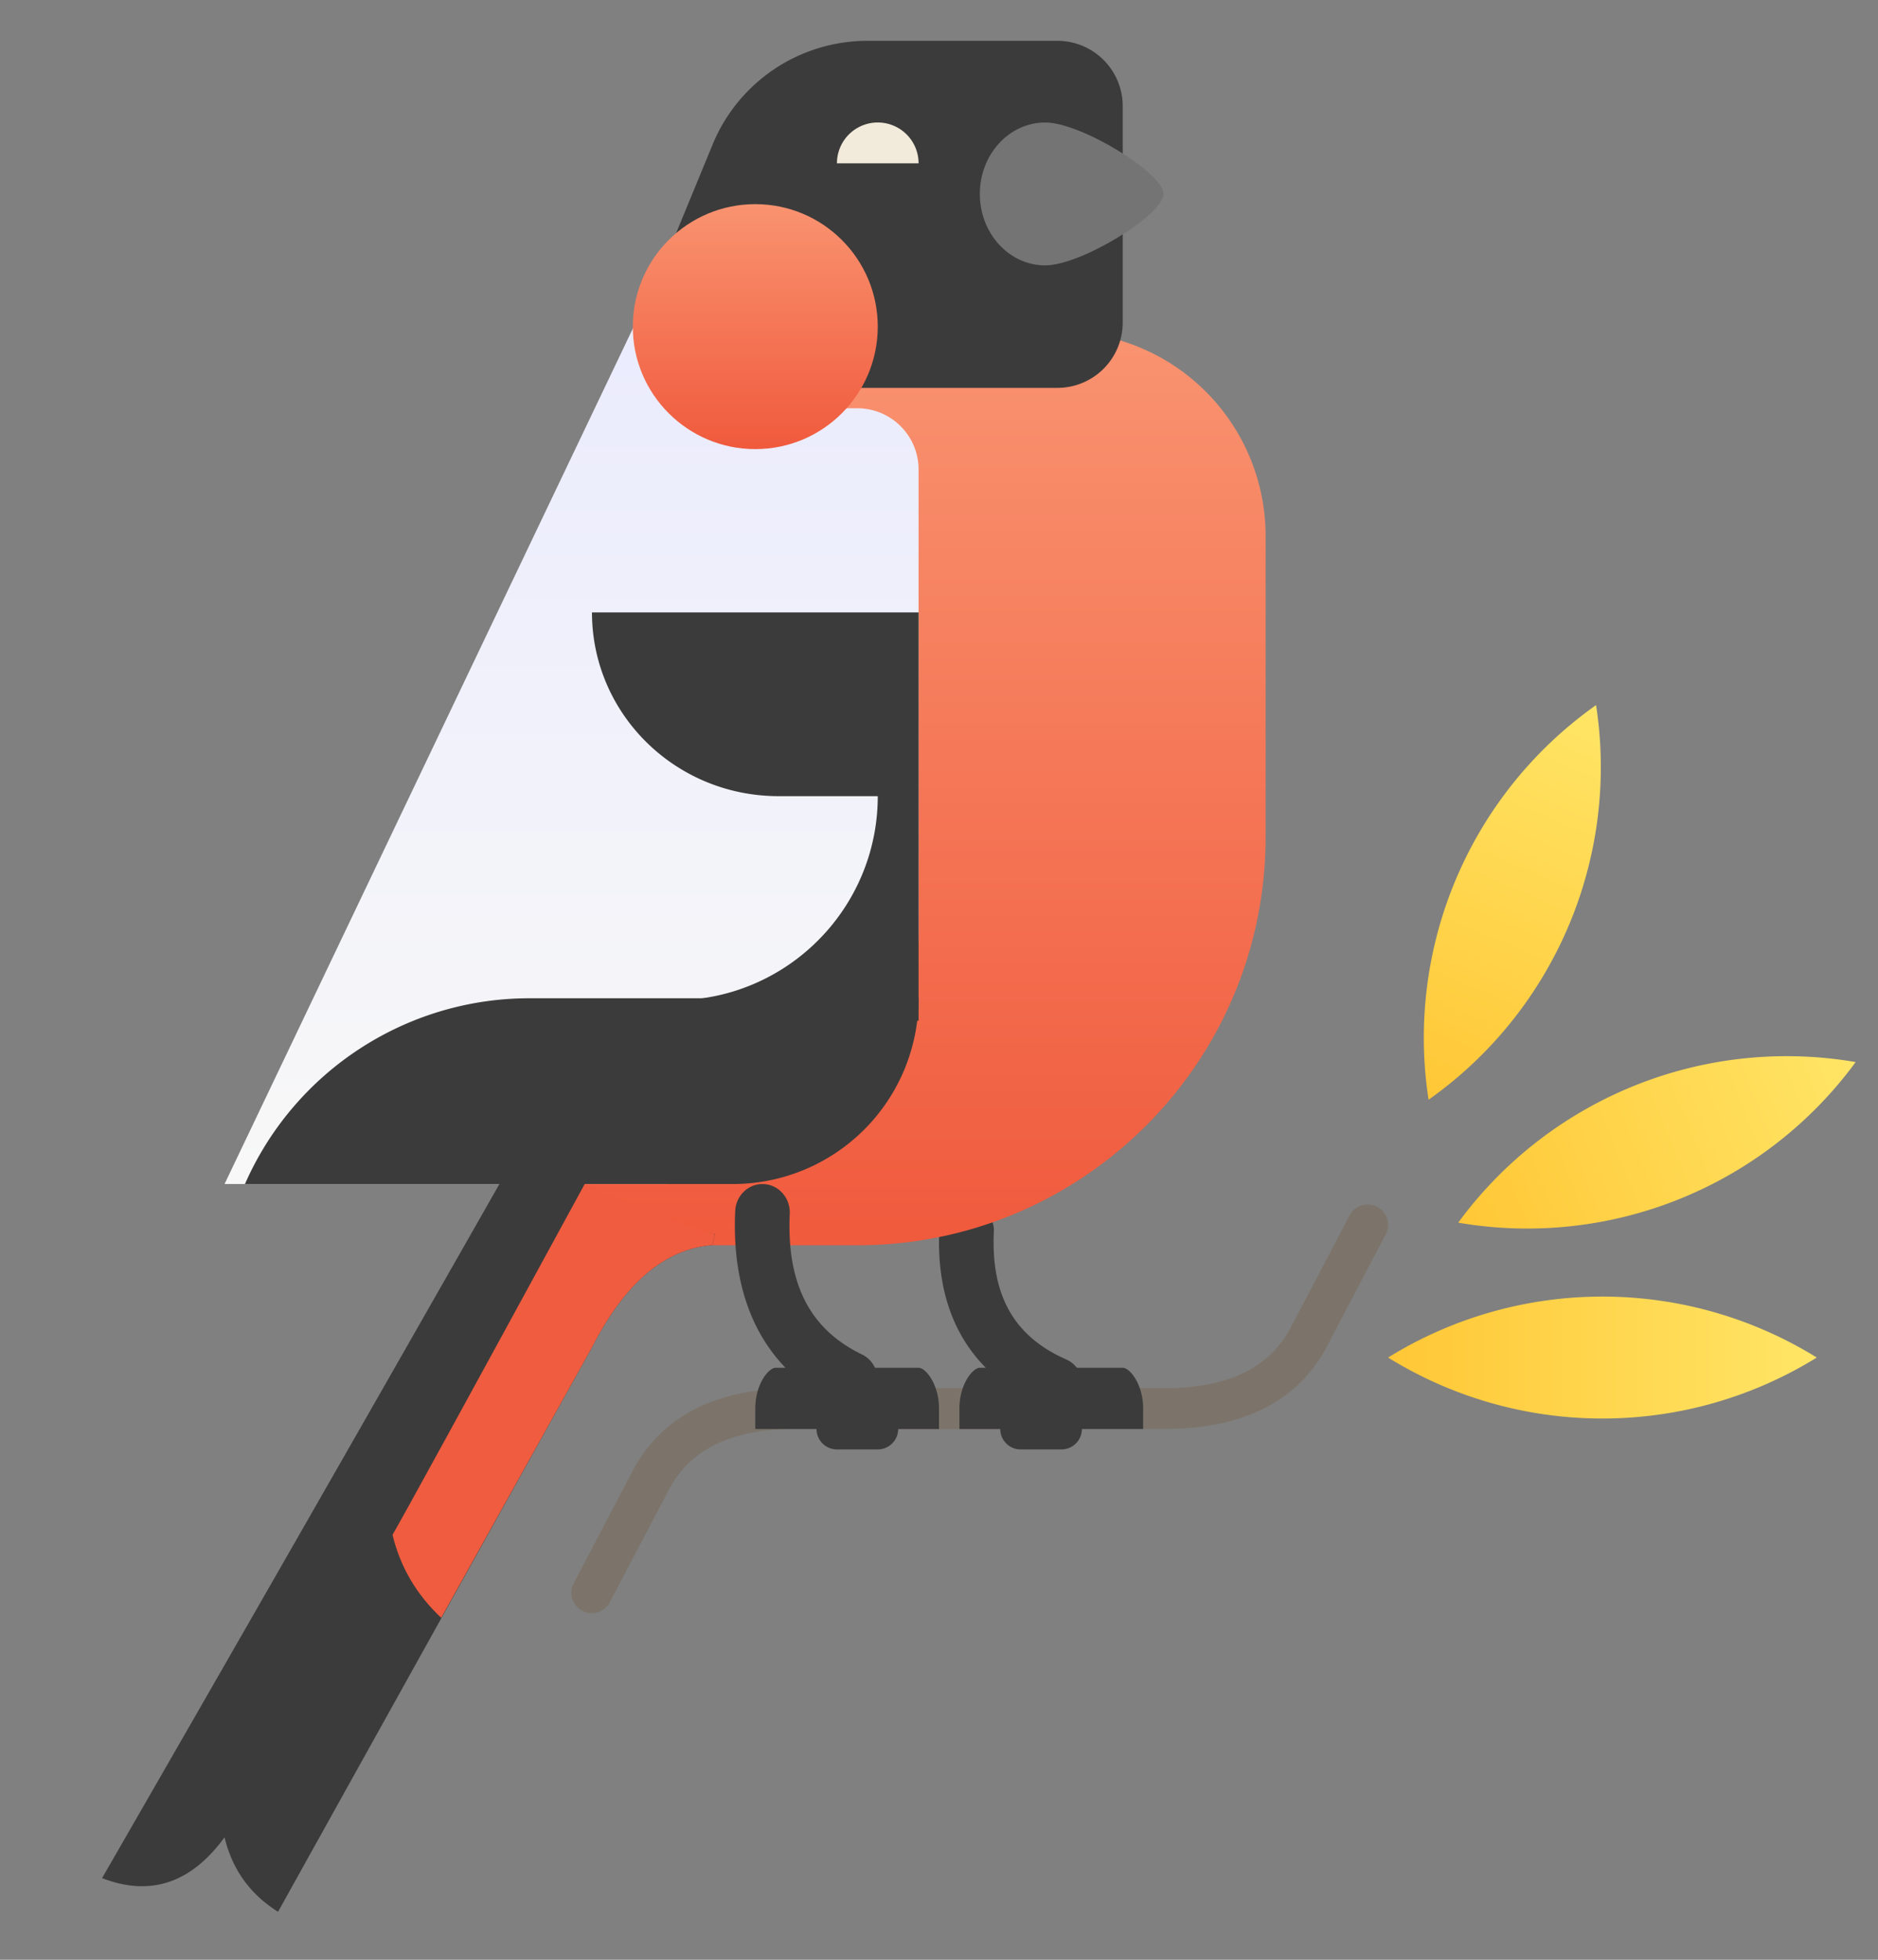 <svg xmlns="http://www.w3.org/2000/svg" width="92" height="96" viewBox="0 0 92 96">
    <rect x="0" y="0" width="92" height="96" fill="#808080" stroke="none"/>
    <defs>
        <linearGradient id="a" x1="50%" x2="50%" y1="0%" y2="100%">
            <stop offset="0%" stop-color="#F99370"/>
            <stop offset="100%" stop-color="#F05A3D"/>
        </linearGradient>
        <linearGradient id="b" x1="50%" x2="50%" y1="0%" y2="100%">
            <stop offset="0%" stop-color="#EAEBFD"/>
            <stop offset="100%" stop-color="#F8F8F8"/>
        </linearGradient>
        <linearGradient id="c" x1="50%" x2="50%" y1="0%" y2="100%">
            <stop offset="0%" stop-color="#FFE566"/>
            <stop offset="100%" stop-color="#FFC736"/>
        </linearGradient>
    </defs>
    <g fill="none" fill-rule="evenodd">
        <path d="M0 0h92v96H0z"/>
        <path fill="#7C746A" fill-rule="nonzero" d="M29.885 78.465a1 1 0 1 1-1.77-.93l2.799-5.333c1.4-2.803 4.14-4.202 8.043-4.202H53a1 1 0 0 1 0 2H38.957c-3.198 0-5.224 1.034-6.263 3.113l-2.809 5.352z"/>
        <path fill="#7C746A" fill-rule="nonzero" d="M66.114 59.535a1 1 0 1 1 1.771.93l-2.8 5.334c-1.4 2.803-4.14 4.201-8.043 4.201H43a1 1 0 0 1 0-2h14.042c3.199 0 5.225-1.034 6.264-3.113l2.808-5.352z"/>
        <path fill="#3B3B3B" fill-rule="nonzero" d="M49 70h-2v-1c0-1.194.653-2 1-2h.292c-1.65-1.666-2.415-3.959-2.276-6.795.034-.697.66-1.236 1.398-1.204.738.033 1.308.624 1.274 1.322-.155 3.146 1.001 5.15 3.539 6.267.216.096.393.239.523.41H55c.347 0 1 .806 1 2v1h-3a1 1 0 0 1-1 1h-2a1 1 0 0 1-1-1z"/>
        <path fill="url(#a)" d="M39.58 16.096l12.547.16A10 10 0 0 1 62 26.255V41c0 11.046-8.954 20-20 20h-9.873c-5.523 0-10-4.477-10-10a10 10 0 0 1 .407-2.822l7.326-24.905a10 10 0 0 1 9.72-7.177z"/>
        <path fill="#3B3B3B" d="M42.491 2H51.8A3.2 3.2 0 0 1 55 5.2v10.6a3.2 3.2 0 0 1-3.2 3.2H30l4.91-11.922A8.2 8.2 0 0 1 42.49 2z"/>
        <path fill="url(#b)" d="M32.808 20.033c.146-.022.295-.033.447-.033H42a3 3 0 0 1 3 3v22.5C45 52.404 39.404 58 32.5 58H11l21-44 1 2-.192 4.033z"/>
        <path fill="#3B3B3B" fill-rule="nonzero" d="M40 70h-3v-1c0-1.194.653-2 1-2h.478c-1.777-1.848-2.607-4.44-2.462-7.674.034-.767.66-1.36 1.398-1.324.738.035 1.308.686 1.274 1.453-.155 3.461 1.001 5.666 3.539 6.894.29.14.508.374.637.651H45c.347 0 1 .806 1 2v1h-2a1 1 0 0 1-1 1h-2a1 1 0 0 1-1-1z"/>
        <path fill="#747474" d="M51.202 13C52.971 13 57 10.511 57 9.5 57 8.489 52.971 6 51.202 6 49.434 6 48 7.567 48 9.5s1.434 3.5 3.202 3.5z"/>
        <circle cx="37" cy="16" r="6" fill="url(#a)"/>
        <path fill="#3B3B3B" d="M45 30H29c0 4.97 4.084 9 9.143 9H45M43 39h2v11H34v-1.05c5.053-.501 9-4.765 9-9.95zM25.102 56.883A7474.747 7474.747 0 0 1 5 92c2.36.916 4.36.25 6-2 .378 1.575 1.252 2.791 2.621 3.649L29 66c1.604-3.148 3.564-4.817 5.879-5.008.07-.232.062-.215.147-.54-1.678-.307-3.18-.742-4.505-1.306-3.34-1.342-3.605-4.597-5.419-2.263z"/>
        <path fill="#3B3B3B" d="M32.035 59.98c-3.229 2.026-6.21 3.032-8.945 3.018l3.258-5.75c2.673 1.052 4.569 1.962 5.687 2.731z"/>
        <path fill="#F2EBDB" d="M45 8a2 2 0 1 0-4 0"/>
        <path fill="url(#c)" d="M78.002 56.498a19.949 19.949 0 0 1 0 21 19.949 19.949 0 0 1 0-21z" transform="rotate(90 78.5 66.998)"/>
        <path fill="url(#c)" d="M81.204 45.016a19.949 19.949 0 0 1 0 21 19.949 19.949 0 0 1 0-21z" transform="rotate(68 80.859 55.713)"/>
        <path fill="url(#c)" d="M74.212 33.588a19.949 19.949 0 0 1 0 21 19.949 19.949 0 0 1 0-21z" transform="rotate(23 73.862 43.837)"/>
        <path fill="#3B3B3B" d="M25.94 48.9H45a9.1 9.1 0 0 1-9.1 9.1H12c2.43-5.53 7.9-9.1 13.94-9.1z"/>
        <path fill="#F05C3F" d="M19.229 75.182c.378 1.575 1.173 2.93 2.385 4.066L29 66c1.604-3.148 3.564-4.817 5.879-5.008.07-.232.062-.215.147-.54-.704-.129-2.83-.947-6.38-2.456-5.789 10.625-8.928 16.354-9.417 17.186z"/>
    </g>
</svg>
